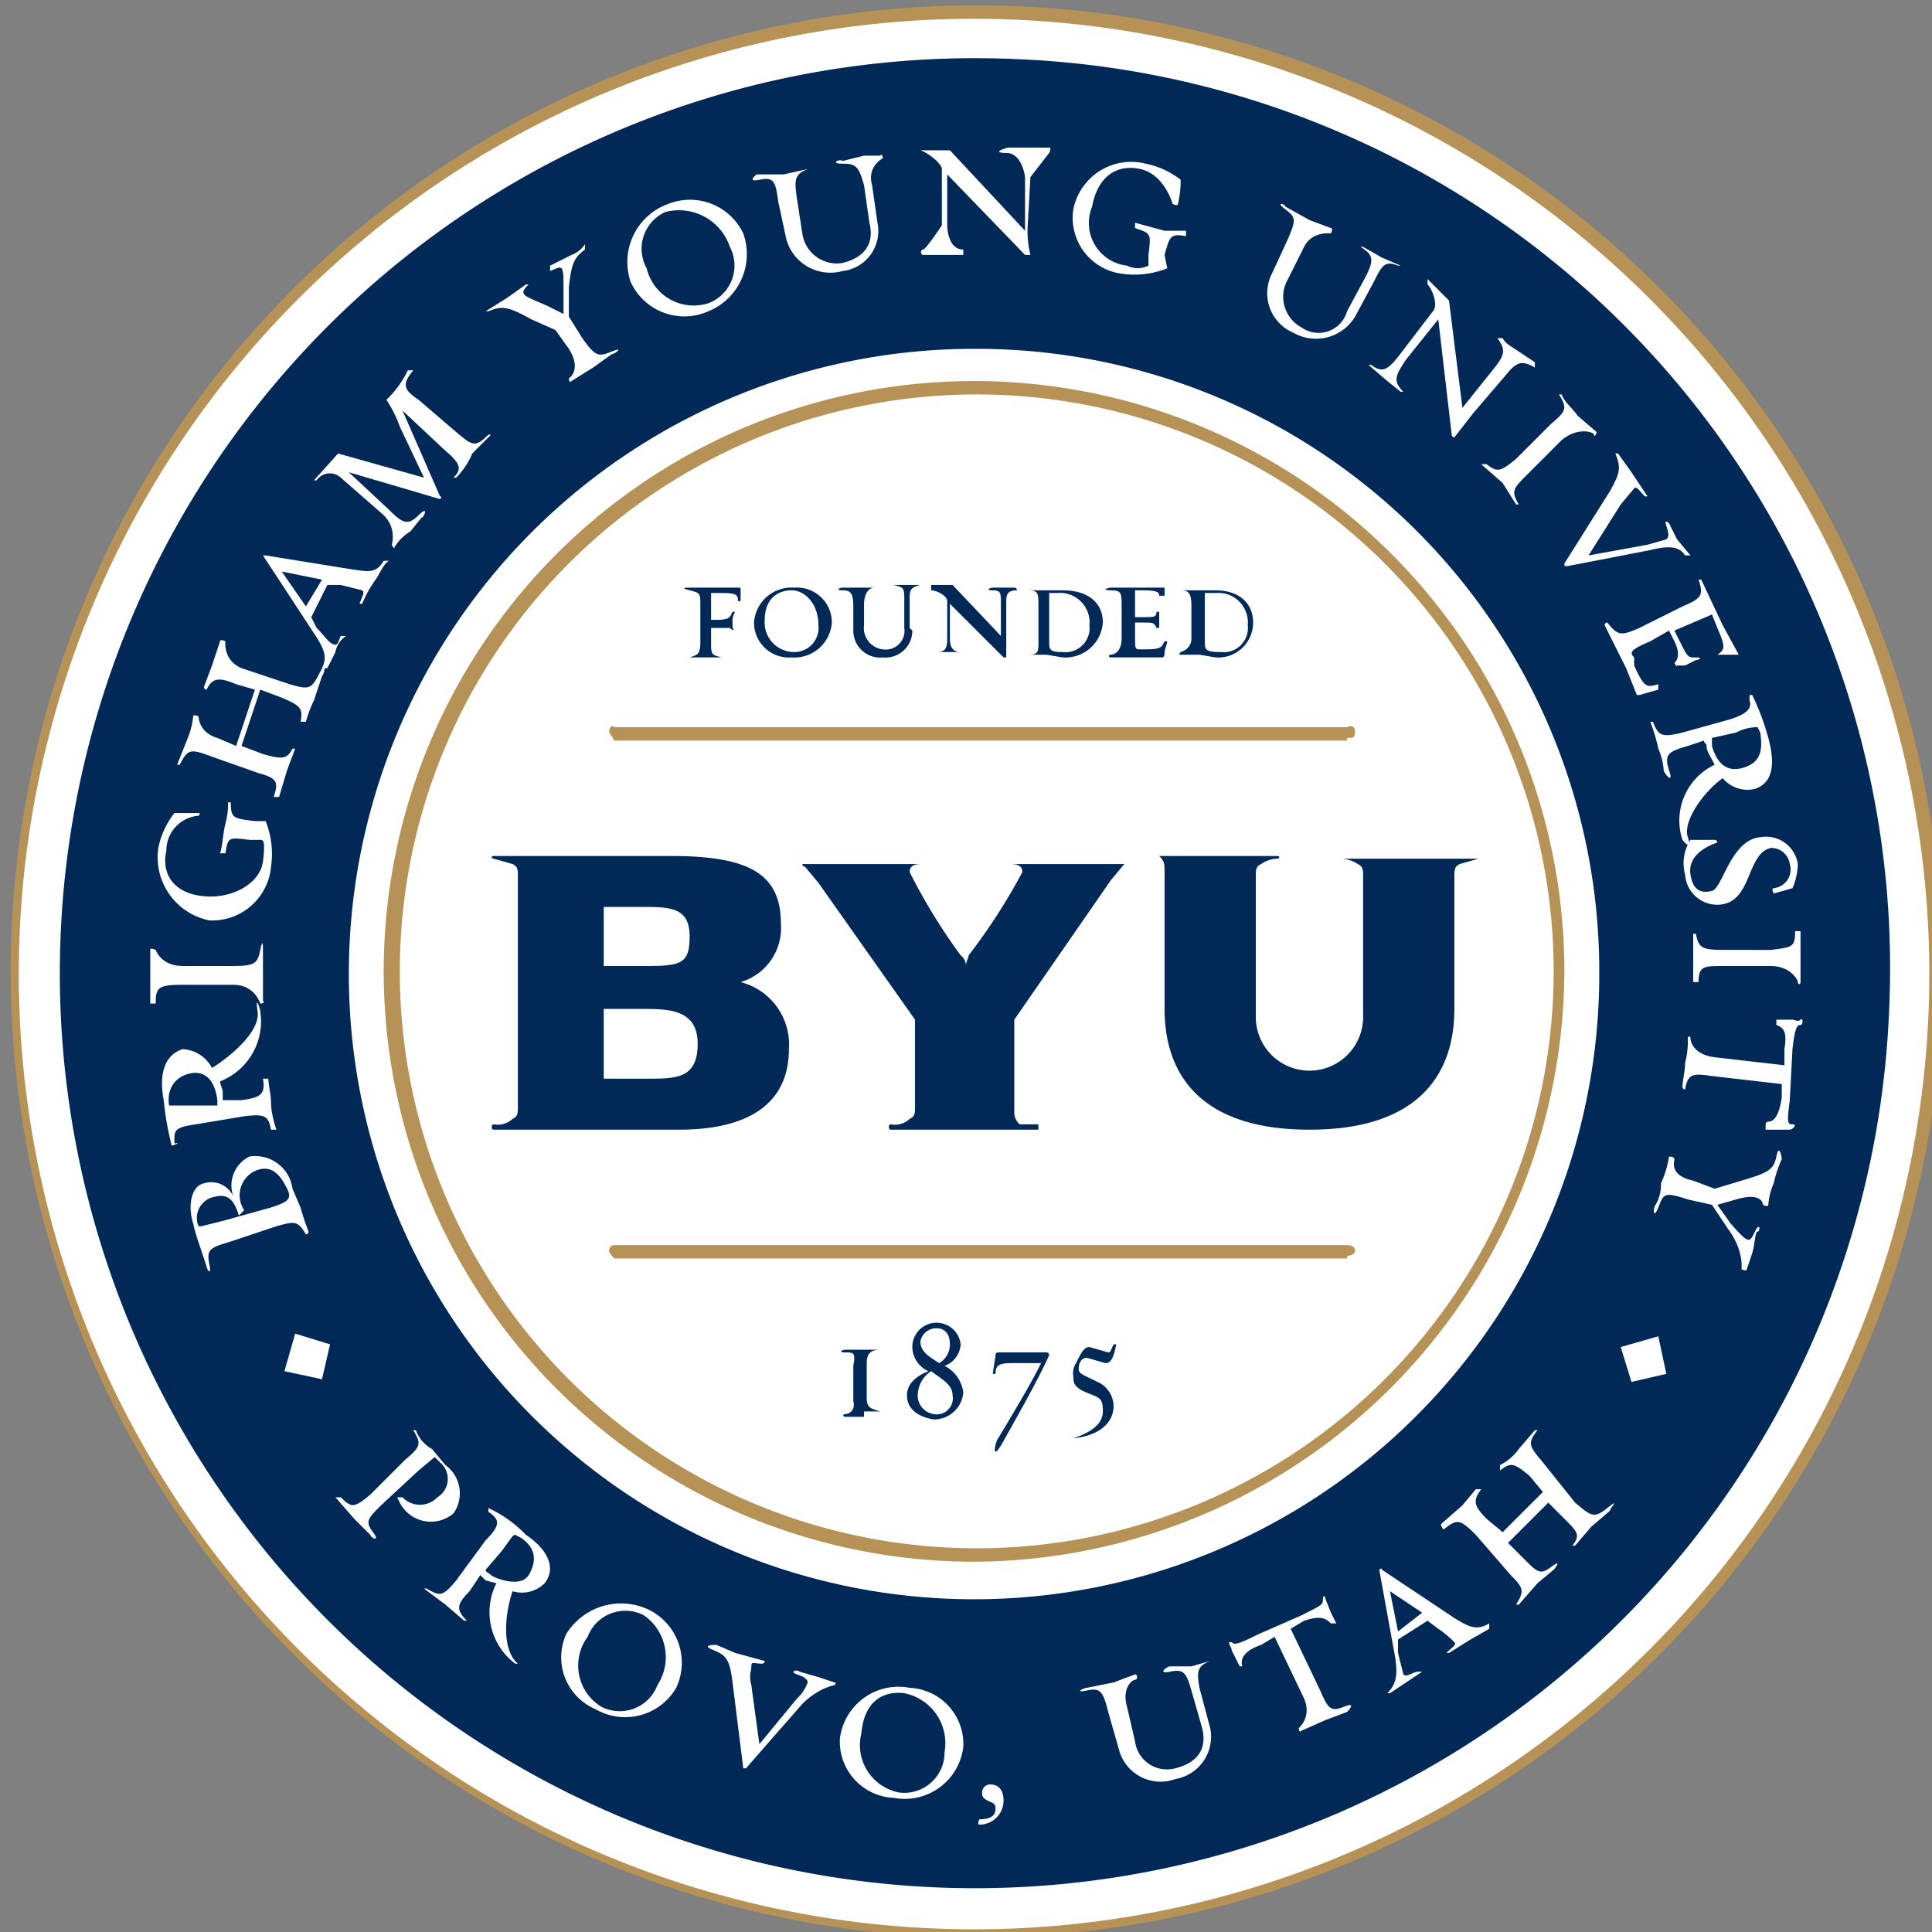 <svg id="Layer_1" data-name="Layer 1" xmlns="http://www.w3.org/2000/svg" viewBox="0 0 72 72"><rect x="0" y="0" width="72" height="72" fill="#808080" stroke="none"/><defs><style>.cls-1{fill:#fff;}.cls-2{fill:#b79257;}.cls-3{fill:#002957;}</style></defs><title>BYU_Medallion72</title><path class="cls-1" d="M36.4.5A35.8,35.8,0,1,0,72.1,36.2,35.7,35.7,0,0,0,36.4.5Z"/><path class="cls-2" d="M36.4,72.2a36,36,0,1,1,36-36,36,36,0,0,1-36,36ZM36.4.7A35.6,35.6,0,1,0,71.9,36.2,35.6,35.6,0,0,0,36.4.7Z"/><path class="cls-3" d="M37.8,2.2A34.1,34.1,0,1,0,70.4,37.7,33.9,33.9,0,0,0,37.8,2.2Z"/><path class="cls-1" d="M36.4,13A23.3,23.3,0,1,0,59.6,36.2,23.2,23.2,0,0,0,36.4,13Z"/><path class="cls-2" d="M36.4,58.2a22,22,0,1,1,21.9-22,22.1,22.1,0,0,1-21.9,22Zm0-43.5A21.5,21.5,0,1,0,57.9,36.2,21.5,21.5,0,0,0,36.4,14.7Z"/><path class="cls-3" d="M32.2,52.8h-.7c-.1,0-.1-.1,0-.1s.4-.1.3-.5V50.9c.1-.5,0-.5-.3-.5s-.1-.1,0-.1h1.3c-.3,0-.5.1-.5.5v1.3c0,.4.2.4.5.5h-.6Z"/><path class="cls-3" d="M33.8,52c0-.4.3-.7.8-.9a1,1,0,0,1-.6-.9.9.9,0,0,1,1-.9.9.9,0,0,1,.8.8.9.9,0,0,1-.6.8,1.3,1.3,0,0,1,.7,1,1.1,1.1,0,0,1-1.1,1C34.2,52.8,33.8,52.5,33.8,52Zm.4,0a.7.7,0,0,0,.6.7.6.6,0,0,0,.7-.7c0-.4-.4-.6-.8-.9A1.1,1.1,0,0,0,34.2,52Zm.1-2c0,.4.4.6.7.8a.8.8,0,0,0,.4-.7c0-.4-.2-.6-.5-.6A.6.6,0,0,0,34.3,50Z"/><path class="cls-3" d="M37.2,53.6c.6-1,1.2-2,1.6-2.8H37.7c-.5,0-.6.1-.6.4H37c0-.1.1-.6.1-.7a.1.1,0,0,1,.1-.1H39a.1.1,0,0,1,.1.1c-.4.9-1.2,2.3-1.7,3.2S37.1,53.7,37.2,53.6Z"/><path class="cls-3" d="M40.5,50.6c-.2,0-.3.2-.3.4s.1.2.7.5a1,1,0,0,1,.6.9c0,.6-.5,1.1-1.5,1.2h0c.6-.2,1.1-.5,1.1-1s-.1-.5-.6-.7-.5-.4-.5-.6a.7.7,0,0,1,.1-.5c.2-.4.3-.6.5-.6l.7.2c.1,0,.1-.1.2-.3h.1c-.1.5-.2.7-.4.7Z"/><path class="cls-1" d="M12.3,50.1,12,51.4l-1.4-.3.4-1.4Z"/><path class="cls-1" d="M11.2,45a9.4,9.4,0,0,0,.3.9.1.1,0,0,1-.1.1c-.3-.5-.4-.5-1.1-.3l-1.8.6c-.7.2-.8.3-.7.8s-.1.2-.1.1l-.3-.9a6.4,6.4,0,0,1-.2-.7c-.2-.6-.1-1.4.4-1.5a.9.9,0,0,1,1.1.5,1.2,1.2,0,0,1,.6-1.5,1.4,1.4,0,0,1,1.6,1.2Zm-2.3.3c-.2-.7-.5-.8-.9-.7a.8.8,0,0,0-.6,1.1h.1l.8-.2,1.8-.5c.6-.2.8-.3.6-.7s-.5-.9-1.1-.7a1,1,0,0,0-.5,1.5Z"/><path class="cls-1" d="M8.3,40.7V41H9c.7-.1.9-.2.8-.8H10c0,.2.1.6.1.9s.1.7.2,1h-.2c-.1-.5-.2-.6-1-.5l-1.8.3c-.7.1-.8.2-.8.5s0,.2.1.2-.2.1-.2.1A11.6,11.6,0,0,1,6.1,41c-.2-1.1.1-1.7.7-1.9a1.3,1.3,0,0,1,1.1.7c.8-.5,1.8-1.4,1.7-2.1s.1-.1.1,0a2.4,2.4,0,0,1-1.5,2.6C8.2,40.4,8.3,40.6,8.3,40.7Zm-2,.5H8.1v-.2c-.1-.8-.5-1.1-1-1s-.9.5-.8,1.2Z"/><path class="cls-1" d="M9.8,36.3v1c.1.1-.1.1-.1.1s-.2-.7-1-.7H6.8c-.9,0-1,.1-1,.7H5.6v-2c0-.1.2,0,.2,0s.2.6,1,.6H8.7c.8,0,.9-.1,1-.6s.1-.1.1,0Z"/><path class="cls-1" d="M9.9,30.6a3.3,3.3,0,0,1,.2,1.7,2.2,2.2,0,0,1-2.3,2,2.4,2.4,0,0,1-1.9-2.7,3.1,3.1,0,0,1,.6-1.3h.9c.1,0,0,.1,0,.1a1.3,1.3,0,0,0-1.2,1.3c-.2.9.3,1.6,1.4,1.7s2.1-.5,2.2-1.3,0-.8-.1-.8H9.3c-.8-.1-.8-.1-.9.5H8.2c.1-.3.1-.7.2-1.1s.1-.6.1-.8h.1c0,.6.1.6.9.7Z"/><path class="cls-1" d="M11.4,26.9h-.2c.1-.5,0-.6-.7-.9l-.8-.3L9,27.8l.8.3c.7.2.9.2,1.1-.2H11l-.3.8-.3,1h-.2c.2-.6.1-.7-.6-.9l-1.7-.6c-.8-.3-.9-.3-1.2.3H6.6l.4-1a3.1,3.1,0,0,0,.2-.8c0-.1.2,0,.2,0s0,.6.7.8l.7.3.7-2.1-.7-.2c-.7-.3-.9-.2-1.1.2a.1.1,0,0,1-.1-.1l.3-.8.3-.9c0-.1.2,0,.2,0s-.1.7.6,1l1.8.6c.7.2.8.2,1.1-.4s.2,0,.1.1l-.3.9A4.7,4.7,0,0,0,11.4,26.9Z"/><path class="cls-1" d="M13.5,22.5h-.1c.1-.3.2-.4.1-.5l-.8-.2h-.5l-.6,1.2.2.4c.3.3.4.5.6.6s.2-.1.3-.3h.2a.9.9,0,0,0-.4.6l-.3.6H12c.2-.4.1-.7-.3-1.3L9.8,20.7h.1l3.1.5c.7.1,1,.2,1.3-.3h.2c-.2.1-.3.4-.5.7A4.1,4.1,0,0,0,13.5,22.5Zm-2.1.1.6-1-1.5-.3Z"/><path class="cls-1" d="M17,17.8h-.1c.3-.3.3-.5-.3-1L15,15.3l1.4,3.2c.1,0,0,.1,0,.1l-3.4-1L14.5,19c.5.5.7.6,1.1.2s.2.1.1.1l-.4.5a1.7,1.7,0,0,0-.6.6c0,.1-.1-.1-.1-.1s.2-.6-.3-1.1l-1.6-1.4a.6.6,0,0,0-.9.1h-.1l.9-1,3.2.9-.9-1.9a4.6,4.6,0,0,0-.5-1,3.8,3.8,0,0,0,.8-1.1h.2c-.4.5-.4.7.2,1.1L17,16.1c.6.5.7.6,1.2.1h.1l-.7.7A2.8,2.8,0,0,1,17,17.8Z"/><path class="cls-1" d="M21.2,11.8l.5.8c.5.7.6.7,1.1.5s.1.1,0,.1l-.7.5-.8.5c-.1.1-.1-.1-.1-.1s.5-.3,0-1.1l-.5-.7-.9-.4c-.9-.5-1.1-.5-1.6-.3h-.1l.8-.5.7-.5h.1c-.4.4-.2.4.7.8l.6.3v-.8c0-1.1,0-1-.5-.8V9.9l.8-.4a1,1,0,0,0,.5-.4v.2c-.4.3-.5.5-.6,1.4Z"/><path class="cls-1" d="M23.5,10.5a2.3,2.3,0,0,1,1.4-2.9,2.2,2.2,0,0,1,2.8,1.1,2.3,2.3,0,0,1-1.3,2.9A2.2,2.2,0,0,1,23.5,10.5Zm.6-.5a1.8,1.8,0,0,0,2.3,1.3,1.5,1.5,0,0,0,.8-2.1,2,2,0,0,0-2.4-1.3A1.5,1.5,0,0,0,24.1,10Z"/><path class="cls-1" d="M32.7,8.3a1.5,1.5,0,0,1-1.3,1.8,1.7,1.7,0,0,1-2.1-1.2L29,7.5c-.1-.8-.2-.9-.7-.8s-.1-.2-.1-.2h1l.9-.2h0c-.5.2-.5.4-.4,1.1l.2,1.3a1.3,1.3,0,0,0,1.5,1.1c.8-.2,1.2-.7,1-1.5l-.2-1.4c-.2-.7-.3-.8-.8-.8s-.1-.2,0-.1l.8-.2h.6c.1-.1.1.1.1.1s-.6.3-.4,1Z"/><path class="cls-1" d="M38.3,8.4a3.7,3.7,0,0,0,.1,1.1h-.2l-2.9-3V8.4s0,.9.6.9v.2H34.4c-.1,0-.1-.2,0-.2s.7-.9.7-.9V6.3c0-.2-.5-.6-.8-.7h1.1l2.8,3V6.6s-.1-.9-.7-.9,0-.2.1-.2h1.5c.1,0,0,.2,0,.2s-.7.9-.7.9Z"/><path class="cls-1" d="M43.5,10a3.3,3.3,0,0,1-1.7.2A2.1,2.1,0,0,1,40,7.8a2.2,2.2,0,0,1,2.7-1.7,3.1,3.1,0,0,1,1.3.6,3.9,3.9,0,0,1-.1.9c0,.1-.2,0-.2,0s-.3-1.1-1.2-1.3-1.6.3-1.8,1.4A1.6,1.6,0,0,0,42,9.9a.9.9,0,0,0,.8,0V9.5c.1-.8.1-.8-.5-1V8.3l1.1.3h.8v.2c-.6-.1-.6,0-.8.7Z"/><path class="cls-1" d="M50.5,11.8a1.7,1.7,0,0,1-2.3.6,1.6,1.6,0,0,1-.8-2.2L48,8.9c.3-.7.3-.8-.1-1.1s0-.2,0-.1l.9.5.8.3c.1,0,0,.2,0,.2s-.7-.1-1,.5L48,10.4a1.3,1.3,0,0,0,.5,1.8,1.1,1.1,0,0,0,1.7-.6l.7-1.3c.3-.6.3-.8-.2-1.1h.1l.7.4.7.3h-.1c-.5-.2-.6,0-.9.6Z"/><path class="cls-1" d="M54.9,15.4l-.7.9a.1.1,0,0,1-.1-.1l-.5-4.3-1.2,1.5c-.4.6-.5.8-.1,1.2h-.1l-.5-.4-.7-.6h.1c.4.3.6.2,1-.3l1.3-1.7c.2-.2,0-.8-.2-1v-.2l.8.8.5,4,1.2-1.5c.4-.5.4-.7.1-1.1H56c.1.2.3.3.6.5l.6.4v.2c-.5-.3-.7-.2-1.1.3Z"/><path class="cls-1" d="M56,18l-.8-.7h.2c.4.3.5.3,1.1-.2l1.3-1.3c.6-.5.6-.6.3-1.1h.1c.1.3.4.5.6.8l.7.6c0,.1-.1.2-.1.1s-.6-.3-1.2.2l-1.3,1.3c-.5.5-.6.6-.3,1.1h-.1Z"/><path class="cls-1" d="M58.4,21.1c-.1,0-.1,0-.1-.1L60,18.3c.4-.7.4-.9.2-1.4h.1l.5.7.6.9h-.1c-.2-.2-.3-.4-.4-.3l-.5.6-1.2,1.9,2.2-.4.7-.2c.1-.1.1-.2,0-.5s.1-.1.1-.1l.3.6.5.6h-.2c-.2-.3-.5-.4-1.3-.2Z"/><path class="cls-1" d="M61,25.9l-.4-1-.8-1.6a.1.1,0,0,1,.1-.1c.4.5.5.5,1.2.2l1.6-.8c.7-.3.8-.4.6-1h.1l.8,1.7.6,1.1H64c.3-.2.3-.3,0-1l-.2-.5-.7.3-.7.3.2.4c.3.6.3.6.6.6s.1.1,0,.1l-.4.2h-.3c0,.1-.1-.1-.1-.1s.3-.2,0-.8l-.2-.4-.7.4c-.7.3-.8.4-.6.6v.3c.4.9.5.8.9.7v.2l-.7.2Z"/><path class="cls-1" d="M63.6,27.8c0-.1-.1-.1-.1-.2l-.6.2c-.7.2-.9.3-.7.9s-.2.1-.2,0a2.4,2.4,0,0,0-.2-.8,6.2,6.2,0,0,0-.3-1h.1c.2.5.3.6,1.1.4l1.8-.5c.6-.2.8-.4.7-.7v-.2h.1a9.1,9.1,0,0,1,.6,1.6c.3,1.1.1,1.7-.5,1.9a1.2,1.2,0,0,1-1.2-.4c-.7.5-1.5,1.6-1.3,2.2s-.2.1-.2.1a2.3,2.3,0,0,1,1.2-2.8C63.7,28.1,63.6,28,63.6,27.8Zm1.9-.7a1.7,1.7,0,0,0-.8.2l-.9.2v.3c.2.7.6,1,1.2.8s.7-.6.6-1.3Z"/><path class="cls-1" d="M63,31.3h.9a.1.1,0,0,1,.1.1c-.6.2-1.1.6-1,1.2s.4.7.8.6.7-1.9,1.8-2a1.2,1.2,0,0,1,1.4,1,2.4,2.4,0,0,1-.2.9l-.7.2s-.1-.2,0-.2a.7.7,0,0,0,.6-.9.7.7,0,0,0-.7-.6c-.9.2-.7,1.9-1.8,2.1a1.2,1.2,0,0,1-1.4-1.1A1.6,1.6,0,0,1,63,31.3Z"/><path class="cls-1" d="M63.1,35.8v-1h.1c.1.5.2.6,1,.6H66c.8-.1.9-.1.9-.7h.2v1.9c0,.1-.1.1-.1,0s-.3-.6-1-.6H64.2c-.7,0-.9,0-.9.6h-.2Z"/><path class="cls-1" d="M65.8,41.9a.1.1,0,0,1,.1-.1c.2,0,.4-.2.5-.9v-.5l-2.6-.3c-.7-.1-.9-.1-1,.5a.1.1,0,0,1-.1-.1c0-.2.1-.6.1-.9a3.1,3.1,0,0,0,.1-.9c0-.1.1-.1.1,0s.1.6.9.7l2.6.3v-.6c.1-.6,0-.8-.3-.9V38h.6c.1,0,.2.1.3,0s.1.2,0,.2-.2,0-.3.9L66.7,41c-.1.8-.1.9.1.9s0,.2-.1.2h-.9Z"/><path class="cls-1" d="M63.8,44.9l-.9-.2c-.9-.3-.9-.2-1.1.3s-.2,0-.1-.1a1.5,1.5,0,0,0,.2-.8,3.8,3.8,0,0,0,.3-1s.2,0,.2.1-.2.6.7.8l.8.3,1-.3c1-.3,1.2-.4,1.3-.9s.2,0,.2.1a4.6,4.6,0,0,0-.3.9,2.4,2.4,0,0,0-.2.8c0,.1-.2,0-.2,0s0-.5-1-.2l-.7.2.5.7c.7.8.7.7.9.3s.2,0,.1,0-.1.5-.2.8l-.2.6c0,.1-.2,0-.2,0s.1-.7-.5-1.5Z"/><path class="cls-1" d="M60.4,50.2l1.4-.4.3,1.4-1.3.3Z"/><path class="cls-1" d="M14.8,55.8H15a.9.9,0,0,0,1.3,0,.8.8,0,0,0,.1-1.3l-.2-.2-.6.5-1.4,1.3c-.5.5-.6.6-.3,1s-.1.2-.1.1l-.6-.6-.7-.8h.2c.4.4.5.4,1.1-.1l1.3-1.3c.6-.5.6-.6.3-1.1h.1a1.3,1.3,0,0,0,.6.7l.5.6a1.3,1.3,0,0,1,.3,1.8,1.3,1.3,0,0,1-2-.4Z"/><path class="cls-1" d="M18.1,58.9l-.2-.2-.4.6c-.5.5-.5.7-.1,1.1h-.1l-.7-.6-.8-.6h.1c.5.3.6.3,1.1-.3l1.1-1.5c.5-.5.5-.7.3-.9s-.2-.1-.2-.2,0-.1,0-.1a4.6,4.6,0,0,1,1.4,1c.9.6,1.1,1.3.7,1.8a1.2,1.2,0,0,1-1.2.3c-.3.9-.4,2.2.2,2.7h-.1a2.4,2.4,0,0,1-.7-3Zm1.1-1.7c-.1,0-.2.2-.5.6l-.6.7c0,.1.1.1.2.2s1.1.5,1.4,0,.3-1-.3-1.4Z"/><path class="cls-1" d="M21.1,60.9a2.4,2.4,0,0,1,3.1-.9,2.2,2.2,0,0,1,1,2.9,2.2,2.2,0,0,1-3,.8A2.1,2.1,0,0,1,21.1,60.9Zm.8.1a1.8,1.8,0,0,0,.5,2.6,1.5,1.5,0,0,0,2.1-.8,1.9,1.9,0,0,0-.5-2.6A1.5,1.5,0,0,0,21.9,61Z"/><path class="cls-1" d="M27.8,65.9h-.1l-.4-3.2c-.1-.8-.2-1-.7-1.2s0-.2.1-.2l.7.3,1.1.3a.1.1,0,0,1-.1.1c-.3,0-.4-.1-.4.1s-.1.3,0,.7l.3,2.2,1.4-1.7a1.5,1.5,0,0,0,.4-.6c0-.1-.1-.2-.4-.3s0-.2.1-.1l.7.2.6.2c.1,0,0,.1,0,.1s-.6.1-1.2.7Z"/><path class="cls-1" d="M31.3,64.8a2.2,2.2,0,0,1,2.6-1.9,2.1,2.1,0,0,1,2,2.2A2.2,2.2,0,0,1,33.3,67,2.1,2.1,0,0,1,31.3,64.8Zm.8-.2a1.8,1.8,0,0,0,1.4,2.2,1.5,1.5,0,0,0,1.7-1.5,1.9,1.9,0,0,0-1.5-2.2C32.8,63,32.2,63.5,32.1,64.6Z"/><path class="cls-1" d="M36.5,67.8c.5,0,.6-.2.6-.4s-.1-.2-.3-.3-.2-.2-.2-.3a.3.3,0,0,1,.3-.3c.3,0,.5.2.5.6a.9.9,0,0,1-.9.9C36.4,68,36.5,67.8,36.5,67.8Z"/><path class="cls-1" d="M45.1,64.4a1.6,1.6,0,0,1-1.3,1.9,1.6,1.6,0,0,1-2.1-1.1l-.4-1.4c-.2-.8-.3-.9-.8-.8s-.1-.1,0-.1l1-.2.8-.3c.1,0,.1.2,0,.2s-.5.3-.3,1l.3,1.3a1.2,1.2,0,0,0,1.5,1c.8-.2,1.2-.7,1-1.5L44.4,63c-.2-.7-.3-.8-.8-.7s-.1-.2,0-.2h.8l.7-.2h0c-.5.2-.5.4-.4,1Z"/><path class="cls-1" d="M49.8,60.5h-.2c-.2-.2-.4-.3-1-.1l-.5.3,1.1,2.3c.3.7.4.8.9.6s.1.2.1.2l-.8.3-.9.4c-.1.1-.1-.1-.1-.1s.5-.4.2-1.1L47.5,61l-.5.3c-.6.2-.8.5-.7.8h-.1l-.3-.6c0-.1-.1-.2-.1-.3h.1c.1.1.2.1,1-.3l1.6-.7c.8-.4.8-.4.8-.6s.1-.1.1,0l.2.5Z"/><path class="cls-1" d="M54,61.6h-.1c.2-.2.4-.3.3-.4s-.3-.3-.6-.5l-.4-.3-1.1.7v.5l.2.8c.1.1.2,0,.5-.1H53l-.6.4-.6.4h-.1c.3-.3.4-.6.3-1.3l-.6-3.3s.1-.1.1,0l2.7,1.8c.5.3.8.5,1.3.2v.2l-.7.4Zm-1.9-.8.9-.7-1.2-.8Z"/><path class="cls-1" d="M58.7,57.6h-.1c.3-.4.2-.5-.3-1l-.6-.6-1.5,1.5.6.6c.5.5.6.6,1,.3s.2,0,.1.1l-.6.5-.7.8h-.1c.3-.5.3-.6-.2-1.1L55,57.2c-.6-.6-.7-.6-1.2-.2a.3.3,0,0,1-.1-.2l.8-.7.5-.6h.2c-.3.4-.3.6.2,1.1l.6.5,1.5-1.5-.5-.6c-.6-.5-.7-.5-1.1-.2v-.2a1.9,1.9,0,0,0,.7-.6l.6-.7h.1c-.4.5-.3.6.2,1.2L58.7,56c.6.5.7.6,1.2.2s.1,0,.1.1l-.7.6Z"/><path class="cls-2" d="M50.2,46.9H22.9c-.1-.1-.2-.2-.2-.3a.2.2,0,0,1,.2-.2H50.2c.2,0,.3.1.3.2s-.1.2-.3.2Z"/><path class="cls-2" d="M50.2,27.6H22.9l-.2-.3c0-.2.1-.3.2-.2H50.2c.2-.1.3,0,.3.2s-.1.2-.3.2Z"/><path class="cls-3" d="M26.9,22.1h-.4v1h.2c.5,0,.5-.1.6-.3h.1a.6.6,0,0,0-.1.4v.2c.1.1,0,.1-.1,0h-.7v.5c0,.5,0,.5.4.6H25.7c.3-.1.4-.1.4-.6V22.6c0-.5,0-.5-.4-.6s-.1-.1,0-.1h1.8c.1,0,.1,0,.1.1v.4h-.1C27.5,22.2,27.5,22.1,26.9,22.1Z"/><path class="cls-3" d="M28.1,23.2a1.4,1.4,0,0,1,1.5-1.3A1.3,1.3,0,0,1,31,23.2a1.4,1.4,0,0,1-1.5,1.3A1.3,1.3,0,0,1,28.1,23.2Zm.4-.1a1.1,1.1,0,0,0,1.1,1.2.9.9,0,0,0,.9-1c0-.8-.5-1.3-1-1.3S28.5,22.3,28.5,23.1Z"/><path class="cls-3" d="M34,23.5a1,1,0,0,1-1.1,1,1,1,0,0,1-1.1-1v-.9c0-.5-.1-.6-.4-.6s-.1-.1,0-.1h1.2c-.4,0-.4.6-.4.6v.8a.8.8,0,0,0,.7.9.7.7,0,0,0,.8-.8v-1c0-.5,0-.5-.4-.6h1c-.4.1-.4.2-.4.6v1Z"/><path class="cls-3" d="M37.5,23.8v.7h-.1l-2-2v1.3c0,.3.1.5.4.5h-.9c.3,0,.4-.1.4-.5V22.4c0-.2-.4-.4-.6-.4v-.2h.8l1.8,1.9V22.5c0-.4,0-.5-.3-.5s-.1-.1,0-.1h.8a.1.1,0,0,1,.1.1c-.4,0-.4.2-.4.5v1.3Z"/><path class="cls-3" d="M39,24.4h-.7c.4,0,.4-.1.4-.5V22.6c0-.5,0-.6-.4-.6h1.3c1,0,1.5.5,1.5,1.2a1.4,1.4,0,0,1-1.5,1.3Zm.1-2.3v1.8c0,.3,0,.4.5.4a.9.9,0,0,0,1-1,1.1,1.1,0,0,0-1.2-1.2Z"/><path class="cls-3" d="M43.3,24.5H41.4c-.1,0-.1-.1,0-.1s.4-.1.4-.6V22.6c0-.5,0-.6-.4-.6s-.1-.1,0-.1h2v.3h-.2c0-.1,0-.2-.6-.2h-.3v1h.3c.4,0,.5,0,.5-.2h.1v.6h-.1c-.1-.2-.1-.2-.5-.2h-.3v.5c0,.5,0,.5.2.5h.2c.6,0,.6-.1.7-.3h.1c0,.1-.1.3-.1.4S43.4,24.5,43.3,24.5Z"/><path class="cls-3" d="M44.7,24.4H44c-.1,0,0-.1,0-.1s.4-.1.4-.5V22.6c0-.5-.1-.6-.4-.6h1.3c.9,0,1.4.5,1.4,1.2a1.3,1.3,0,0,1-1.4,1.3Zm.2-2.3v1.8c0,.3,0,.4.6.4a.9.9,0,0,0,1-1,1.1,1.1,0,0,0-1.2-1.2Z"/><path class="cls-3" d="M22.5,35.8v-2h1.6c1,0,1.6.1,1.6,1.1S25.4,36,24.1,36H22.5Zm0,4.1V37.6h1.4c1,0,2.1,0,2.1,1.3s-.8,1.3-1.9,1.3H22.5Zm-3.2-7.2v8.5c0,.3,0,.4-.2.5a.8.8,0,0,1-.7.2h0c-.1,0-.1.2,0,.2h6.9c2.9,0,4.1-1.2,4.1-3a2.4,2.4,0,0,0-1.8-2.5h0a2.1,2.1,0,0,0,1.5-2.2c0-1.9-1.3-2.5-4.1-2.5H18.4c-.1,0-.1.1,0,.1h0l.7.2C19.3,32.3,19.3,32.4,19.3,32.7Z"/><path class="cls-3" d="M54.2,32.8c0-.4,0-.5.2-.6l.7-.2H49.9a1.2,1.2,0,0,1,.7.2c.2.1.2.2.2.5v5.2a2,2,0,0,1-4,0V32.7c0-.3,0-.4.2-.5a1.1,1.1,0,0,1,.6-.2h0c.1,0,.1-.1,0-.1H43.2c.2.2.2.3.2.6v5.1c0,2.4,1.3,4.5,5.4,4.5s5.4-2.1,5.4-4.5v-5Z"/><path class="cls-3" d="M38.7,42.1v-.2H38a.6.6,0,0,1-.2-.5V38l3.6-5.2.5-.6H37.6c.2,0,.5,0,.5.3a22,22,0,0,1-2,3.1c0,.1-.1.2-.1.4a.5.5,0,0,0-.2-.4,21.6,21.6,0,0,1-1.9-3.1c0-.3.3-.3.5-.3H29.9a.1.1,0,0,0,.1.1l.5.6L34.1,38v3.2c0,.3,0,.4-.2.5a.8.8,0,0,1-.7.2h0c-.1,0-.1.2,0,.2Z"/></svg>